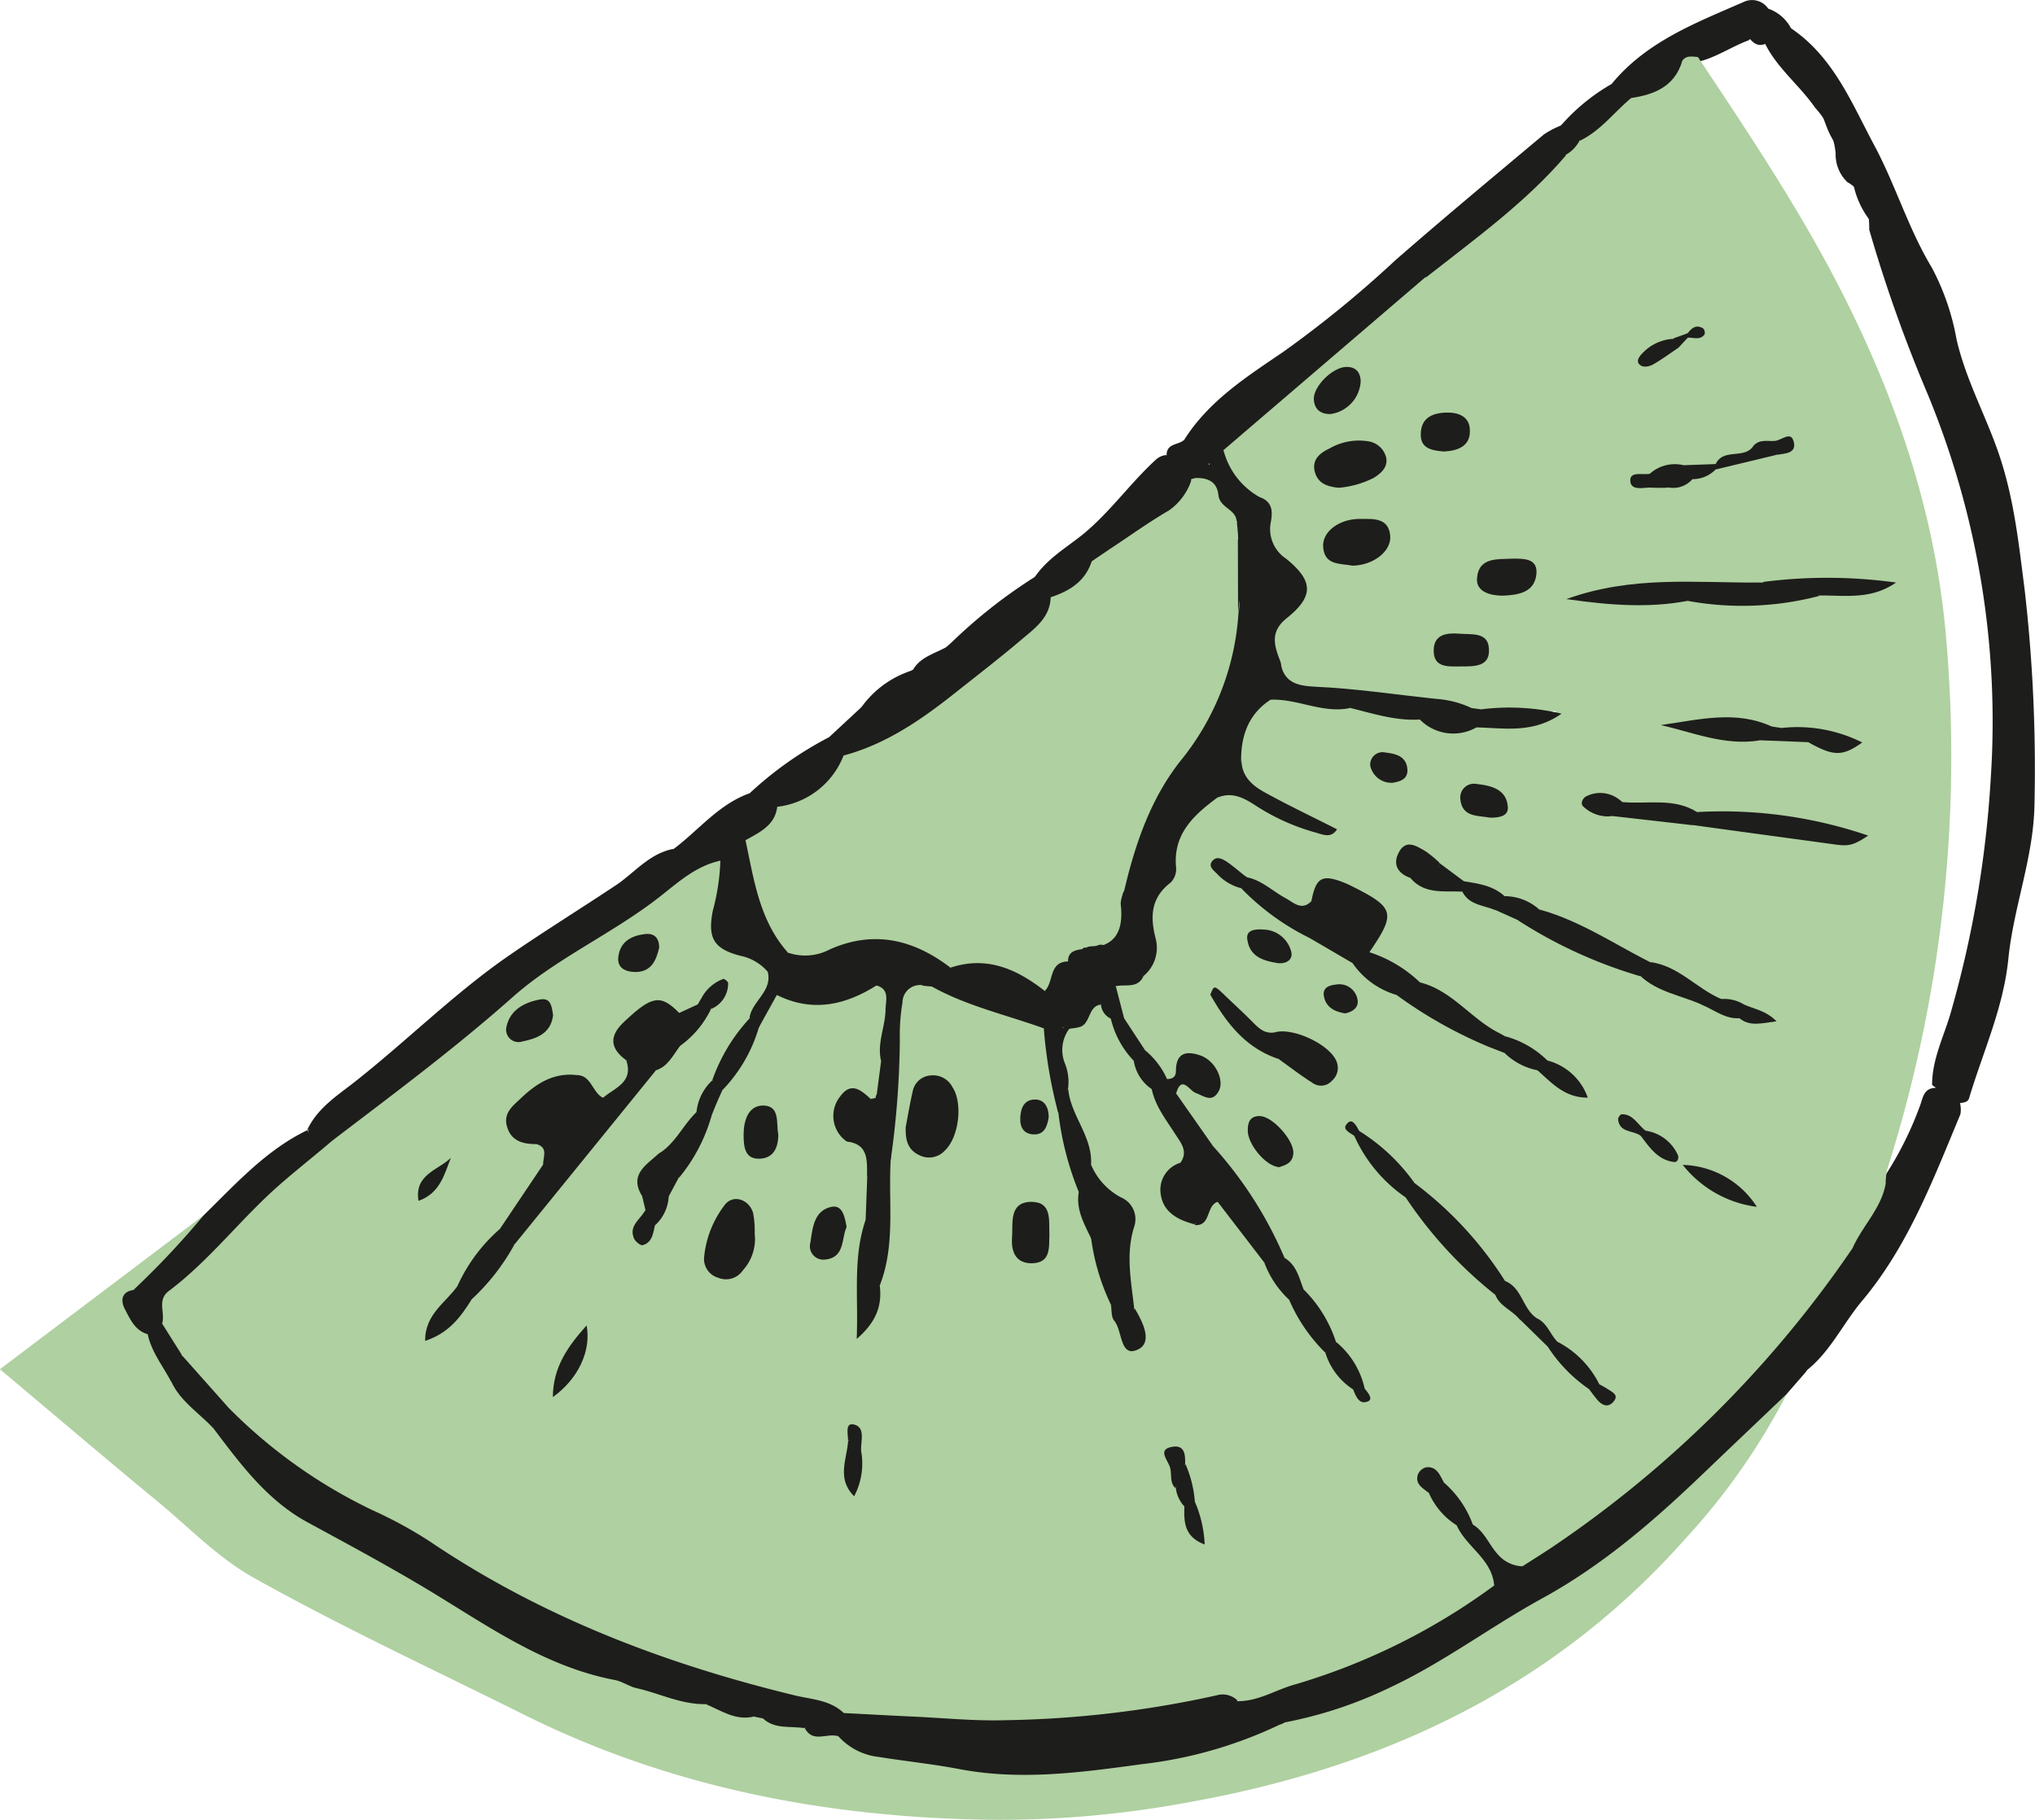 <svg xmlns="http://www.w3.org/2000/svg" viewBox="0 0 207.63 185.74"><defs><style>.cls-1{fill:#afd0a0;}.cls-2{fill:#1d1d1b;}</style></defs><g id="Capa_2" data-name="Capa 2"><g id="Capa_1-2" data-name="Capa 1"><path class="cls-1" d="M182.3,142.23a67,67,0,0,1-10.21,14.63c-13.51,15.29-30.85,23.45-50.63,27a105.24,105.24,0,0,1-20.65,1.82c-16.68-.26-32.71-3.35-47.74-10.92C44,170.25,34.86,166,26,161.05c-3.73-2.06-6.66-5.16-9.91-7.84-5.4-4.45-10.73-9-16.1-13.5L20.78,124c.56,1.1-.43,1.57-1,2.12-1.92,2-3.83,4-5.86,5.83-1.69,2.12.68,2.78,1.45,4,.74,1.6,1.65,3.09,2.49,4.64,1,2,3.05,3.21,4.38,5a35.11,35.11,0,0,0,16.37,13A30.78,30.78,0,0,1,44.13,162c3.56,2.44,7.68,3.88,11.1,6.52a3.25,3.25,0,0,0,1.28.62c5.28,1.16,10.22,3.54,15.6,4.33,1.56.45,3,1.37,4.7,1.26a3.92,3.92,0,0,1,1,.2,10.63,10.63,0,0,0,3.92.9,3,3,0,0,1,.62.26c.93.77,2.14.45,3.19.78a3.36,3.36,0,0,1,.68.28,9.42,9.42,0,0,0,3.5,1.48,90.08,90.08,0,0,0,19.64,1.55c6.16-.29,11.85-2.15,17.77-3.24,1.23-.23,2.16-1.33,3.46-1.5,9.74-2.24,17.82-7.8,26.31-12.7,8.68-5,15.46-11.95,22.52-18.71C180.24,143.22,180.79,141.89,182.3,142.23Z"/><path class="cls-2" d="M182.73,2.88c4.35,2.94,6.19,7.63,8.53,12,2.16,4.05,3.46,8.48,5.85,12.44a24.8,24.8,0,0,1,2.52,7.33c1,4.31,3.15,8.05,4.48,12.17,1.43,4.42,1.89,8.88,2.47,13.4a160.36,160.36,0,0,1,1,21.69c-.05,5.48-2.13,10.56-2.67,15.93-.5,5-2.59,9.49-4,14.2-.14.47-.59.45-1,.53-1-1-.18-1.92,0-2.87-1.16-.22-1.28,2.3-2.78,1,0-2.63,1.2-4.93,1.9-7.36a109.82,109.82,0,0,0,4.09-24,87.41,87.41,0,0,0-6.48-39.22,148.67,148.67,0,0,1-5.92-16.67c0-1.94-.32-3.78-2.24-4.87a3.91,3.91,0,0,1-1.19-2.94A7.88,7.88,0,0,0,185.2,11c-1.64-2.38-4.06-4.17-5.27-6.88C180.21,2.17,181.08,1.62,182.73,2.88Z"/><path class="cls-2" d="M182.3,142.23c-2.88,2.75-5.77,5.49-8.64,8.24-5,4.78-10.16,9.25-16.33,12.63-5.23,2.87-10.06,6.53-15.48,9.07a43.5,43.5,0,0,1-10.78,3.58c-.69.44-1.52.17-2.29.48-2.08.83-2.69.35-2.93-2a2.66,2.66,0,0,1,2.05-1.47,86.7,86.7,0,0,0,24.23-11.2,5.64,5.64,0,0,0,3-2c4.25-3.32,8.78-6.26,12.95-9.72a105.42,105.42,0,0,0,18.76-20.48c.61-.86.92-2.12,2.33-2.13,1.14.89.39,1.88.06,2.78a50.43,50.43,0,0,1-5,10Z"/><path class="cls-2" d="M120.79,44.93c2.5-4,6.41-6.49,10.1-9a112.42,112.42,0,0,0,11.45-9.35c5-4.37,10.1-8.6,15.18-12.86a9,9,0,0,1,1.66-.88c1-.5,1.58.07,2.13.78a1.53,1.53,0,0,1,.17.69,2,2,0,0,1-1.57,1.71c-1.75.24-2.52,1.83-3.73,2.79-3,2.4-5.83,5.09-8.83,7.54a4.53,4.53,0,0,0-1.74,2.21c-2.06,2.88-5.14,4.66-7.71,7-4.1,3.74-8.47,7.18-12.63,10.85-.56.45-.79,1.44-1.82,1.11C123.07,46.17,121.27,46.22,120.79,44.93Z"/><path class="cls-2" d="M68.75,86.61c2.56-1.92,4.59-4.56,7.74-5.67,1.55-.8,2.36.15,3.11,1.28-.06,2.2-1.56,3.18-3.33,3.93-1.47-.39-2.08.53-2.55,1.67-6.46,4.09-12.38,9-19,12.8-3.8,2.19-6.46,5.88-10,8.45-3,2.14-5.87,4.4-8.79,6.61a5.38,5.38,0,0,1-2.33,1.18c-1.06,0-2.19,0-2.17-1.54l0,0c8.37-7.1,17.13-13.72,25.94-20.26C61.09,92.25,64.85,89.33,68.75,86.61Z"/><path class="cls-2" d="M184.2,139.93c1-3.53,3.31-6.48,4.38-10,.25-.83,1.16-1.6.4-2.59-.41-.77,0-1.38.42-1.93a25.89,25.89,0,0,0,2.6-4.94,35.17,35.17,0,0,0,3.89-7.63c.3-.78.36-1.79,1.55-1.84a1.41,1.41,0,0,0,.4-.22c.83-.88,1.6-2.75,2.65-2.21,1.41.72-.69,1.9-.52,3a7.37,7.37,0,0,1,0,.94,2.81,2.81,0,0,1,.05,1.18c-2.8,6.71-5.36,13.54-10.17,19.21C187.93,135.25,186.65,138.06,184.2,139.93Z"/><path class="cls-2" d="M84.59,75.22l3.23-3c1.84-1.21,3.38-2.82,5.33-3.88.76-1.3,2.19-1.64,3.38-2.3,2.46-2,5-3.82,7.46-5.72,1.2-.91,2.51-1.59,3.46.37A3.61,3.61,0,0,1,106,64.31c-5.37,4.54-10.42,9.52-17,12.39a6,6,0,0,1-3,.76A2,2,0,0,1,84.59,75.22Z"/><path class="cls-2" d="M31.35,115.32c.51,1.15,1.54,1.05,2.52,1.06.16.67-.27,1.07-.73,1.38-4.41,3-7.71,7.12-11.44,10.81a22,22,0,0,1-4.48,3.56c-.74.26-1.31,1-2.09,1-1,.07-1.64-.4-1.48-1.54A86,86,0,0,0,20.78,124C24.06,120.8,27.13,117.36,31.35,115.32Z"/><path class="cls-2" d="M68.75,86.61c-2.51,2.92-5.89,4.75-8.86,7.09-8.84,7-17.78,13.77-26.7,20.63a15.17,15.17,0,0,1-1.86,1c1-2.21,3.06-3.53,4.76-4.86,5.4-4.24,10.29-9.15,15.88-13,3.45-2.38,7.09-4.64,10.65-7C64.65,89.19,66.18,87.07,68.75,86.61Z"/><path class="cls-2" d="M164.43,8.57C168,4.23,173,2.35,177.88.21a2,2,0,0,1,2.54.68,6.3,6.3,0,0,1-2,3.22c-1.71.63-3.24,1.7-5,2.15a4.9,4.9,0,0,0-1.56.44c-1.82.81-3.36,2.17-5.29,2.75a2.67,2.67,0,0,1-.69,0A2.17,2.17,0,0,1,164.43,8.57Z"/><path class="cls-2" d="M107.17,61c-.93-1.82-2.06-.94-3.12-.2-2.52,1.74-4.69,4-7.52,5.3a52.35,52.35,0,0,1,9-7.2c4.31-2.85,8.3-6.14,12.47-9.16a8.92,8.92,0,0,1,2.41-1.52,1.13,1.13,0,0,1,1.14.68,3.56,3.56,0,0,1-1.93,3.52c-2.09,1.27-4,2.77-6.12,4-.82.18-1.65.36-1.9,1.35C110.75,59.65,109.6,61.21,107.17,61Z"/><path class="cls-2" d="M84.59,75.22l1.48,1.91c-.4,3.38-3.14,5.5-6.77,5.23-.8-.73-1.58-1.51-2.81-1.42A36.51,36.51,0,0,1,84.59,75.22Z"/><path class="cls-2" d="M120.47,48.41c-4.25,3.76-9.06,6.76-13.52,10.25-.32.25-.9.16-1.37.22,1.26-1.86,3.21-3,4.89-4.34,2.8-2.29,4.86-5.27,7.51-7.68a1.82,1.82,0,0,1,1-.43A3.12,3.12,0,0,1,120.47,48.41Z"/><path class="cls-2" d="M164.43,8.57c.53.13,1.18-.09,1.56.5.29,1.18-.61,1.72-1.35,2.18-1.25.79-2,2.23-3.48,2.67-.66-.34-1.15-1-2-1A20.23,20.23,0,0,1,164.43,8.57Z"/><path class="cls-2" d="M120.47,48.41a2.35,2.35,0,0,1-1.44-2c0-1.16,1.17-1,1.76-1.5,1.23.42,2.52.8,2.56,2.47-.35.53-1,.81-1.26,1.39a.51.51,0,0,1-.57.11Z"/><path class="cls-2" d="M178.43,3.81c.63-1,.84-2.28,2-2.92a4.16,4.16,0,0,1,2.31,2c-1.52-.68-2.25-.06-2.42,1.48C179.49,4.85,178.91,4.48,178.43,3.81Z"/><path class="cls-2" d="M93.15,68.38a13.79,13.79,0,0,1-5.33,3.88A10.1,10.1,0,0,1,93.15,68.38Z"/><path class="cls-2" d="M77.84,175.34l-.93-.19A21.89,21.89,0,0,0,72,173.88c-2.49.05-4.7-1.1-7.06-1.63-.76-.17-1.45-.69-2.21-.83-6.92-1.32-12.56-5.24-18.41-8.81-4.22-2.57-8.58-4.91-12.92-7.27-4.18-2.27-6.9-6-9.64-9.62-.44-1.22-.22-2.12,1.19-2.44a3.36,3.36,0,0,1,2.42,1.37,33.63,33.63,0,0,0,9.16,6.85c7.25,3.68,14,8.17,21.19,12.06,6.23,3.39,13.13,4.82,19.67,7.31,3.63,1.39,7.7,1.34,11.06,3.55.52.35,1,.72,1.56,1s1.58.32,1.26,1.32-1.15,1-2,.9a4.29,4.29,0,0,1-1.77-.51h0c-1-.79-2.29-.56-3.43-.86l0,0C80.85,175.28,79.34,175.36,77.84,175.34Z"/><path class="cls-2" d="M85.54,177.16c1.13-.12,2.34.28,3.77-.52A8.2,8.2,0,0,1,86,174.82c1.76-1.21,3.75-.57,5.55-.44a114.2,114.2,0,0,0,31.31-1.79c1.24-.25,2.75-.86,3.42,1-.23,2.08.38,3.1,2.68,2.27a7.36,7.36,0,0,1,2.11-.13A44.15,44.15,0,0,1,116.56,180c-6.15.84-12.41,1.71-18.68.51-2.72-.52-5.49-.8-8.22-1.24A6.49,6.49,0,0,1,85.54,177.16Z"/><path class="cls-2" d="M23.29,143.65c-1.34.07-1.43,1.08-1.53,2.07-1.47-1.57-3.38-2.74-4.31-4.8-.14-1-.56-2.06.67-2.72C21,138.93,22.23,141.2,23.29,143.65Z"/><path class="cls-2" d="M13.65,131.62c1.06,2.51,2.33-.18,3.49.14-.14,1.12.1,2.29-.41,3.37a2.77,2.77,0,0,1-1.67,1c-1.3-.37-1.78-1.54-2.32-2.55C12.3,132.71,12.36,131.8,13.65,131.62Z"/><path class="cls-2" d="M15.06,136.09a1.56,1.56,0,0,1,1.44-1c1.15.81,2.17,1.7,2.07,3.29-1.24.48-.95,1.63-1.12,2.58C16.6,139.34,15.43,137.91,15.06,136.09Z"/><path class="cls-2" d="M77.84,175.34c1.75-1.08,3.16-.7,4.28,1C80.67,176.08,79.08,176.49,77.84,175.34Z"/><path class="cls-2" d="M72,173.88c1.76-.07,3.61-.44,4.91,1.27C75.05,175.6,73.58,174.53,72,173.88Z"/><path class="cls-2" d="M82.1,176.3c1.45-1,2.53-.4,3.43.86C84.41,176.77,82.91,177.92,82.1,176.3Z"/><path class="cls-2" d="M191.3,23.09A8.91,8.91,0,0,1,189,18.2C191.08,19.2,191.45,21,191.3,23.09Z"/><path class="cls-2" d="M187.93,15.44c-1.37-1.34-1.78-3.16-2.38-4.87C187.1,11.82,187.58,13.6,187.93,15.44Z"/><path class="cls-1" d="M173.24,5.82c5.2,7.82,10.43,15.63,14.69,24,5.59,11,9.5,22.54,10.6,34.92a139.13,139.13,0,0,1-6,54.65,8.12,8.12,0,0,0-.14,1.41c-.45,2.52-2.38,4.29-3.37,6.55a114.46,114.46,0,0,1-30.64,30.51c-1,.66-2,1.29-3,1.93-1.29,1-2-.19-2.79-.85a36.92,36.92,0,0,1-2.6-3.09,18.52,18.52,0,0,0-2.94-4.3c-.45-.33-.68-1.37-1.39-.82-.54.42.29.91.49,1.37.77,1.35,2.05,2.25,3,3.46.71,1.15,1.87,1.94,2.58,3.07.56.92,1.63,1.8.77,3.11a65.38,65.38,0,0,1-20.32,10.12c-2,.54-3.73,1.72-5.85,1.72a2.16,2.16,0,0,0-2.18-.6,106.93,106.93,0,0,1-21.52,2.54c-3.17.1-6.36-.23-9.54-.37-2.35-.11-4.69-.24-7-.36-1.4-1.35-3.37-1.4-5-1.8-13.25-3.22-25.82-8-37.19-15.68A44,44,0,0,0,38,154.09a52.38,52.38,0,0,1-14.67-10.44l-4.72-5.31-2.07-3.29c.34-1.07-.53-2.37.64-3.29,4.21-3.15,7.38-7.39,11.3-10.83,1.78-1.56,3.62-3,5.43-4.55,6.24-4.76,12.53-9.43,18.43-14.67,4.52-4,10.3-6.51,15.1-10.31,1.86-1.47,3.66-3.08,6.1-3.59,1.2,1.32.3,2.73.08,4-.6,3.62-.46,4,2.91,5.33A3.51,3.51,0,0,1,78.63,99c.7,2.1-.88,3.43-1.69,5a30.46,30.46,0,0,0-3.83,6.36,13.23,13.23,0,0,0-1.65,3.19,17.17,17.17,0,0,1-3.81,4.55c-1,1.07-2.56,1.9-1.72,3.81a2.67,2.67,0,0,1,.25,1.62c-.11.86-1.16,1.48-.68,2.53.75-.06.7-.76,1-1.15A15.78,15.78,0,0,0,67.84,122a11,11,0,0,1,1.07-2,24.07,24.07,0,0,0,3.16-6.18,28.24,28.24,0,0,1,1.2-2.77A23.6,23.6,0,0,0,77,104.66c.62-1.29,1-2.74,2.48-3.43,3.57,1.3,6.87,0,10.21-1,1.49.56,1.25,1.87,1.23,3,0,1.57-.49,3.11-.42,4.7a10.09,10.09,0,0,1-.49,3.53,2.26,2.26,0,0,1-.44.62,1.29,1.29,0,0,1-.65.27c-1,0-2.33-1.21-3,.61-.48,1.33-.44,2.5,1.07,3.16,2,.73,2,2.47,2,4.18a23.06,23.06,0,0,1-.17,3.9c-1.08,3.33-.84,6.75-.82,10.26,1-1.46,1-1.46,1.14-3.67,1.25-4.09.61-8.34,1.06-12.5a80.72,80.72,0,0,0,.76-10.87,16.28,16.28,0,0,1,.37-5c.33-1.22.85-2.24,2.27-2.43a3.62,3.62,0,0,1,1.23.1q4.59,1.88,9.32,3.4a4.66,4.66,0,0,1,2.64,1.45c.68,2.78,1,5.62,1.59,8.42s1.33,5.38,2,8.07c-.09,1.77.75,3.31,1.28,4.92.45,2.23,1.36,4.32,2,6.5a8,8,0,0,0,1.9,4.06c.76-1.4-.06-2.42-.38-3.51-.38-2.49-1-4.94-.29-7.52a3,3,0,0,0-1.42-3.51,6.44,6.44,0,0,1-2.64-3.57c-.44-2.74-2.34-5-2.54-7.83,0-2-1.23-4.08.16-6.06a2.79,2.79,0,0,1,.9-.62c1.31-.16,1.21-2.31,2.84-2a4.67,4.67,0,0,1,1.31,1.52c.7,1.49,1.6,2.87,2.42,4.29a19.75,19.75,0,0,0,2,3.08,28.72,28.72,0,0,0,2.53,4.49c.56,1,1.26,2.07.24,3.23-2.41,2.43-2.07,4.11,1.07,5.37,1.3,0,1.13-2,2.56-1.83,2.39,1.48,3.41,4.08,5,6.18a38.34,38.34,0,0,0,2.55,3.77,29,29,0,0,0,3.62,5.36,15.42,15.42,0,0,0,2.86,3.8c.25.1.09.61.54.52l-.23-.42a15.28,15.28,0,0,0-2.75-4.59,25.14,25.14,0,0,0-3.33-5.24,28.52,28.52,0,0,0-2-3.43,64.61,64.61,0,0,0-7.31-11.21,47.64,47.64,0,0,1-3.72-5.63c.2-1.8,1.27-1.15,2.25-.82.6.21,1.39,1,1.77-.12a1.83,1.83,0,0,0-1-2c-.72-.49-1.49-.64-2,.32-.36.66-.39,1.65-1.54,1.48-1.22-.7-1.81-2-2.77-2.95-.72-1.16-1.55-2.25-2.23-3.45-.4-1.11-1-2.2-.53-3.44.73-.78,2.09-.38,2.67-1.44a5.11,5.11,0,0,0,.88-4.5,3.94,3.94,0,0,1,1.1-4.14,3.23,3.23,0,0,0,1-2.33A8.31,8.31,0,0,1,123.85,81c1.45-.84,2.81-.34,4.06.4a29.67,29.67,0,0,0,6.74,3c-1.71-1.06-3.56-1.82-5.29-2.8s-3.2-2.13-3.26-4.35c.12-2.76.71-5.24,3.63-6.4,2.71-.43,5.24,1.1,8,.72,2.34.42,4.67.95,7,1.2a6.92,6.92,0,0,0,6.09.82c2.52-.33,5.16.31,8-1-.1,0-.66-.14-.44.09-2.32.59-4.66.12-7,.21a5.71,5.71,0,0,1-1.16-.18,39.17,39.17,0,0,0-4.15-1c-4.13-.06-8.19-.89-12.3-1.14-1.79-.1-3.1-.62-3.52-2.51a4.57,4.57,0,0,1,1.21-6c1.14-1,1.66-2.35.41-3.54-1.87-1.79-3.15-3.74-3-6.44,0-.38-.35-.7-.61-1-1.81-1.28-3.72-2.48-3.43-5.15l20.64-17.68c2.31-2.87,5.4-4.86,8.2-7.17,2.08-1.71,3.64-4,6.08-5.28a3.53,3.53,0,0,0,1.42-1.47,40.23,40.23,0,0,1,5.16-4.69,9.94,9.94,0,0,0,5.3-3.41C172,5.63,172.65,5.77,173.24,5.82Z"/><path class="cls-2" d="M152.45,161.77c-.22-2.7-2.84-3.91-3.82-6.13a1.26,1.26,0,0,1,1.64-.08c1.22.72,1.66,2.1,2.59,3.08a3.45,3.45,0,0,0,2.5,1.18A2.9,2.9,0,0,1,152.45,161.77Z"/><path class="cls-2" d="M159.77,15.86c-4.16,4.85-9.31,8.54-14.28,12.45-.76-.69.1-1,.4-1.25,4.22-3.78,8.47-7.53,12.71-11.28C159,15.41,159.42,15.31,159.77,15.86Z"/><path class="cls-2" d="M124.85,46a7.67,7.67,0,0,0,3.77,4.78c-1.24.45-1.61,1.77-2.56,2.51-1.84-1.09-2.42-3.33-4.16-4.5-.64-1.64.67-1.23,1.45-1.38C124.42,47.54,124.13,46.23,124.85,46Z"/><path class="cls-2" d="M166.43,10c-1.75,1.45-3.12,3.35-5.24,4.36a3.71,3.71,0,0,1,0-.47c1.11-2.12,3.62-2.83,4.83-4.84l.46,0A.58.58,0,0,1,166.43,10Z"/><path class="cls-1" d="M121.9,48.78c1.26-.06,2.26.32,2.41,1.71s1.86,1.44,1.86,2.77c.66.5.65,1.24.72,2,0,2.36,0,4.71,0,7.07-.39,5.24-1.55,10.18-5,14.4s-5.19,9.28-6.68,14.43a6.12,6.12,0,0,0-.28,2.08c-.18,2.89-.54,3.29-3.37,3.81-.21.09-.43.16-.64.23A4,4,0,0,0,109,98.46c-1.27.56-1.11,2.39-2.51,2.83a4.45,4.45,0,0,1-2-.83c-2-1.18-4.09-2.18-6.54-1.19A1.89,1.89,0,0,1,96.63,99c-4-2.61-8.07-3.59-12.56-1.29a4.11,4.11,0,0,1-3.9-.24A12.24,12.24,0,0,1,76.43,90c-.2-1.38-1.28-2.78-.36-4.27,1.43-.81,3-1.5,3.23-3.41a8.28,8.28,0,0,0,6.77-5.23c4.37-1.17,8-3.7,11.47-6.46,2.23-1.77,4.49-3.51,6.66-5.35,1.36-1.16,2.94-2.24,3-4.34,1.92-.63,3.52-1.61,4.19-3.67.27-1,1.2-1,1.91-1.29,2-1.32,3.91-2.7,6-3.92a6.12,6.12,0,0,0,2.3-3.2A.64.64,0,0,0,121.9,48.78Z"/><path class="cls-2" d="M76.07,85.77c.86,4,1.41,8.13,4.28,11.38a3.58,3.58,0,0,1-1.44,2.12.54.54,0,0,1-.59-.13,5,5,0,0,0-2.8-1.62c-2.7-.71-3.33-1.8-2.8-4.56a22.43,22.43,0,0,0,.78-5.15C73.54,86.1,74.15,85.11,76.07,85.77Z"/><path class="cls-2" d="M166.43,10l0-.91,5.2-2.83C170.84,8.83,168.8,9.65,166.43,10Z"/><path class="cls-2" d="M113.27,56l-1.91,1.29C111.29,55.84,112.35,56,113.27,56Z"/><path class="cls-2" d="M110.44,96.83a.35.35,0,0,1,.39-.13c.35-.23.81-.08,1.14-.23.83-.39,1.69.86,2.18.23a4.44,4.44,0,0,0,.69-4.48c-.17-.46-.46-.84-.14-1.32,1.14-4.9,2.79-9.67,6-13.58a26.53,26.53,0,0,0,5.65-14.6c.39-2.41-.2-4.92.75-7.28.07-.18.41-.53.06-.66-.14-.05-.47.36-.83.27,0-.6-.09-1.19-.13-1.79.26-1.38.31-3,2.45-2.49,1.22.49,1.2,1.51,1,2.56A3.61,3.61,0,0,0,131.21,57c2.81,2.27,2.86,3.84.08,6.07-1.75,1.4-1.28,2.81-.66,4.41a4.15,4.15,0,0,1-1,3.92c-2.23,1.45-3,3.62-3,6.15,0,1.82-1.27,2.77-2.42,3.83-2.42,1.79-4.56,3.73-4.21,7.18a1.94,1.94,0,0,1-.57,1.5c-2,1.54-2.1,3.44-1.52,5.7a3.72,3.72,0,0,1-1.28,3.86,6.18,6.18,0,0,1-4.59.15,2.64,2.64,0,0,1-.71-.31C110.61,98.74,109.82,98,110.44,96.83Z"/><path class="cls-2" d="M78.78,99.19c.43-.75.64-1.67,1.57-2a5.39,5.39,0,0,0,4.32-.32c4.51-2,8.59-1,12.35,1.9.74,2.15-.78,1.87-2,1.89l-.83-.08a4.4,4.4,0,0,0-4.81,0c-3.19,2-6.49,2.7-10,1C78,101,78.71,100,78.78,99.19Z"/><path class="cls-2" d="M51,125.4l4.4-6.55A35.5,35.5,0,0,1,61.54,112c1.18-1,3.1-1.56,2.37-3.77,1.38-.86,2.31-.29,3,1L52.54,126.92C51.14,127.31,50.65,126.79,51,125.4Z"/><path class="cls-2" d="M113.34,133.11a22.53,22.53,0,0,1-2-6.66c-.27-1.63-.81-3.2-1.16-4.81.09-1.06-.72-2.47,1.12-2.85a6.75,6.75,0,0,0,3.06,3.38,2.41,2.41,0,0,1,1.36,3c-.89,2.81-.3,5.56,0,8.34.27.81.25,1.68-.63,1.95s-.93-.82-1.37-1.28C113.5,133.89,113.58,133.43,113.34,133.11Z"/><path class="cls-2" d="M138,98.27l-4.19-2.45c-1.85-1.31-.16-2.61,0-3.92.46-2.33,1.06-2.7,3.17-1.9a8.3,8.3,0,0,1,.86.38c4.47,2.22,4.62,2.77,1.88,6.78C139.48,98,139,98.48,138,98.27Z"/><path class="cls-2" d="M95,100.62c.74-.56,2.23-.32,2-1.89,3.69-1.22,6.74.15,9.58,2.37,1.09,1.11,2.63,2,1.76,4a1.63,1.63,0,0,1-1.84-.17C102.66,103.54,98.61,102.65,95,100.62Z"/><path class="cls-2" d="M92.41,115c.22-1.14.42-2.39.71-3.63A2,2,0,0,1,95,109.73a2.22,2.22,0,0,1,2.18,1.2c1.08,1.62.66,5.11-.77,6.46a2.19,2.19,0,0,1-2.63.47C92.57,117.29,92.37,116.24,92.41,115Z"/><path class="cls-2" d="M54.75,116.74c-1.34,0-2.54-.26-3-1.72s.59-2.18,1.44-3c1.53-1.45,3.23-2.54,5.48-2.34,1.77.84,1.76,2.13.74,3.49A9.34,9.34,0,0,1,54.75,116.74Z"/><path class="cls-2" d="M129,128.83l-4.77-6.21c-1.15-.67-1.18-2-1.85-3-.28-1.25-1.32-2.86,1.29-2.78a40.77,40.77,0,0,1,7.37,11.46C130.61,129.34,130,129.85,129,128.83Z"/><path class="cls-2" d="M66.93,109.21c-1-.42-1.85-1.15-3-1-1.78-1.27-1.76-2.57-.2-4,2.78-2.62,3.68-2.79,5.59-.83,1,1.15.56,2.29,0,3.43C68.63,107.74,68.13,108.81,66.93,109.21Z"/><path class="cls-2" d="M173.15,82.86a46,46,0,0,1,17.46,2.4c-1.49,1-2,1.09-3.29.92-4.87-.67-9.75-1.32-14.62-2C172.17,83.53,172.55,83.15,173.15,82.86Z"/><path class="cls-2" d="M90.88,118.33c-.26,4.29.51,8.67-1.12,12.84-2.15-.52-1.91-2.23-1.65-3.71a10.77,10.77,0,0,0,.21-3l.16-4.27c.23-2.73.63-5.44.86-8.17,0-.15.08-.29.13-.44a1.06,1.06,0,0,1,1.23-.13C91.38,113.74,91,116,90.88,118.33Z"/><path class="cls-2" d="M157.05,92.8c4.09,1.11,7.58,3.49,11.31,5.37.26.87-.28,1.2-1,1.44a47.72,47.72,0,0,1-12.47-5.7C154.78,91.91,156.07,92.65,157.05,92.8Z"/><path class="cls-2" d="M152.57,132.12a43.25,43.25,0,0,1-9.15-9.94c-.19-.79-.11-1.42.9-1.47a37.46,37.46,0,0,1,9.24,10A3.11,3.11,0,0,1,152.57,132.12Z"/><path class="cls-2" d="M77,125.88a4.73,4.73,0,0,1-1.2,3.73,2.08,2.08,0,0,1-2.51.77,2,2,0,0,1-1.44-2.2,10.36,10.36,0,0,1,2.07-5.2c.82-1.14,2.49-.66,2.92.79A9.76,9.76,0,0,1,77,125.88Z"/><path class="cls-2" d="M136.6,49.77c-1.17-.11-2.14-.44-2.45-1.63s.46-1.9,1.48-2.37a6,6,0,0,1,3.91-.75,2.22,2.22,0,0,1,1.88,1.62c.23,1-.49,1.64-1.24,2.11A9.7,9.7,0,0,1,136.6,49.77Z"/><path class="cls-2" d="M90.88,118.33c-.56-2.23.55-4.59-.51-6.79-.29-1.07.29-2.27-.47-3.28-.44-1.78.41-3.45.45-5.19,0-.95.5-2.16-1-2.54,1.65-2,2.68-2,4.81,0a1.79,1.79,0,0,0-2.08,1.75,20,20,0,0,0-.27,3.78A91.36,91.36,0,0,1,90.88,118.33Z"/><path class="cls-2" d="M138,57.72c-1.26-.25-2.86,0-3-1.91-.12-1.54,1.64-2.94,3.94-2.86,1.13,0,2.73-.14,2.9,1.69C142,56.23,140.14,57.68,138,57.72Z"/><path class="cls-2" d="M172.19,61.31c-4,.75-7.92.45-12.37-.18,6.67-2.42,13.15-1.65,19.54-1.69-.44,1.49-1.74.93-2.71,1.07C175.15,60.72,173.53,60.2,172.19,61.31Z"/><path class="cls-2" d="M144.88,100.24c3.3.82,5.24,3.78,8.15,5.2.54,1.16.39,1.78-1.07,1.4a45.65,45.65,0,0,1-9.47-5.32A7.27,7.27,0,0,1,144.88,100.24Z"/><path class="cls-2" d="M123.7,116.85c-2.14.42-.87,1.83-.83,2.88a1.31,1.31,0,0,1-1.21,1.1c-1-.4-1.56-1-1.22-2.19.84-1.19,0-2.08-.58-3-.93-1.45-2-2.8-2.36-4.56a1.09,1.09,0,0,1,1.36-.74c.63.16.8.75,1.12,1.2Z"/><path class="cls-2" d="M129.62,71.39c.34-1.31.67-2.62,1-3.92.31,2.08,1.55,2.51,3.57,2.6,4.07.18,8.13.79,12.19,1.23-1.08,1.09-2.48.61-3.76.75-1.61.18-3.25-.37-4.85.19C135,72.85,132.38,71.27,129.62,71.39Z"/><path class="cls-2" d="M130.05,105.34c1.86-.55,5.69,1.26,6.33,3a1.73,1.73,0,0,1-.48,1.93,1.48,1.48,0,0,1-2,.21c-1.14-.71-2.2-1.54-3.3-2.32C129.87,107.3,129.27,106.47,130.05,105.34Z"/><path class="cls-2" d="M124.25,81.37c.28-1.61,2.11-2.24,2.42-3.83,0,1.69,1.12,2.62,2.37,3.31,2.41,1.33,4.9,2.51,7.38,3.77-.59.9-1.34.58-2.11.35a21.94,21.94,0,0,1-6.08-2.7C127,81.47,125.79,80.75,124.25,81.37Z"/><path class="cls-2" d="M107.07,126c-.06,1.24.2,2.87-1.81,2.9-1.68,0-2.11-1.26-2-2.66s-.36-3.61,2-3.61C107.37,122.66,107,124.56,107.07,126Z"/><path class="cls-2" d="M172.19,61.31c.12-1.49,1.2-1.39,2.27-1.47,1.64-.12,3.33.46,4.9-.4h.52c1.09.65,2.27.4,3.44.37.89,0,1.92-.3,2.28,1A31,31,0,0,1,172.19,61.31Z"/><path class="cls-2" d="M154.38,57c1.17,0,2.52,0,2.38,1.56-.18,1.94-1.93,2.15-3.42,2.22-1.2,0-2.75-.35-2.64-1.77C150.86,56.8,152.84,57.09,154.38,57Z"/><path class="cls-2" d="M179.45,75.56c-3.5.54-6.72-.83-10-1.58,3.82-.52,7.63-1.58,11.41.19C181.13,75.38,179.91,75.09,179.45,75.56Z"/><path class="cls-2" d="M133.85,91.9c1.13,1.31-1,2.61,0,3.92a25,25,0,0,1-7.21-5.19c-.19-.31-.58-.62-.39-1s.61-.37,1-.11c1.51.31,2.6,1.42,3.91,2.12C132,92.1,132.83,93,133.85,91.9Z"/><path class="cls-2" d="M185.6,60.76c-1-.75-2.16-.28-3.24-.38-.92-.09-2,.21-2.48-1a51,51,0,0,1,13.57.06C190.89,61.23,188.2,60.73,185.6,60.76Z"/><path class="cls-2" d="M51,125.4a1.44,1.44,0,0,0,1.52,1.52,22.08,22.08,0,0,1-4.43,5.69c-1.44.44-1.69-.24-1.39-1.45A17,17,0,0,1,51,125.4Z"/><path class="cls-2" d="M111.32,118.79a3.18,3.18,0,0,0-.89,2.84c-.13.22-.25.23-.36,0a30.76,30.76,0,0,1-2.08-8.06c-.19-1-.7-2.18,1-2.45C109.23,113.82,111.47,115.94,111.32,118.79Z"/><path class="cls-2" d="M108.5,104.86l-1.9-3.76c.94-.88.38-2.93,2.34-3a2.78,2.78,0,0,1,2.14,1.26,10.59,10.59,0,0,1-1.18,5.5l-.79.11A.39.39,0,0,1,108.5,104.86Z"/><path class="cls-2" d="M88.32,124.47c.94.87.57,1.89.32,2.87a3.6,3.6,0,0,0,1.12,3.83c.25,2-.32,3.7-2.35,5.45C87.59,132.24,87,128.32,88.32,124.47Z"/><path class="cls-2" d="M149,68c-1.26,0-2.78.16-2.72-1.71.05-1.6,1.39-1.73,2.63-1.63s2.9-.19,3,1.5C152.07,68.05,150.43,68,149,68Z"/><path class="cls-2" d="M120,111.58l-1-.94a.37.37,0,0,1,.06-.54c.54,0,.91-.19.92-.81,0-1.83,1-2.12,2.51-1.59s2.45,2.5,1.87,3.61c-.68,1.27-1.52.52-2.4.19C121.37,111.28,120.54,109.64,120,111.58Z"/><path class="cls-2" d="M120.44,118.64c.37.75.61,1.59,1.43,2,1.59,1.42,1.38,2.84,0,4.28-1.67-.43-3.16-1.22-3.43-3A2.88,2.88,0,0,1,120.44,118.64Z"/><path class="cls-2" d="M54.75,116.74c.84-1.29,2.32-1.84,3.37-2.88,1.24-1.22,2.28-2.53.52-4.16,1.71-.16,1.74,1.79,2.9,2.32-1.46,2.8-3.88,4.73-6.12,6.83C55.37,118.09,56,117.12,54.75,116.74Z"/><path class="cls-2" d="M138.83,38.9a3.57,3.57,0,0,1-3.1,3.35c-1,0-1.65-.48-1.68-1.56,0-1.32,1.93-3.23,3.33-3.25C138.35,37.43,138.8,38,138.83,38.9Z"/><path class="cls-2" d="M130.53,119.09c-1.4-.06-3.3-2.42-3.22-3.82,0-.75.24-1.41,1.22-1.39,1.3,0,3.51,2.49,3.43,3.79C131.89,118.7,131.13,118.88,130.53,119.09Z"/><path class="cls-2" d="M147.33,46.07c-1.17-.09-2.4-.28-2.37-1.75,0-1.66,1.17-2.23,2.76-2.22,1.33,0,2.27.57,2.25,1.87C150,45.55,148.7,46,147.33,46.07Z"/><path class="cls-2" d="M144.88,100.24c-.37,1.22-1.4,1.22-2.39,1.28A8.23,8.23,0,0,1,138,98.27l1.72-1.11A13.44,13.44,0,0,1,144.88,100.24Z"/><path class="cls-2" d="M79.41,115.74c0,1.45-.54,2.48-2,2.49s-1.53-1.32-1.54-2.43c0-1.46.47-3,2-3C79.64,112.83,79.17,114.65,79.41,115.74Z"/><path class="cls-2" d="M86.39,116.47a3.17,3.17,0,0,1-.67-4.59c1.13-1.56,2.14-.63,3.12.25C89.46,115.07,88.68,116.44,86.39,116.47Z"/><path class="cls-2" d="M86.38,125.2c-.55,1.17-.15,3.13-2.21,3.32a1.37,1.37,0,0,1-1.49-1.72c.23-1.46.34-3.21,2.07-3.64C85.94,122.86,86.18,124.1,86.38,125.2Z"/><path class="cls-2" d="M137.78,72.24c1.48-1.53,3.39-.73,5.11-.88,1.16-.11,2.33,0,3.5-.06a10.17,10.17,0,0,1,3.87,1c-1.64,1.19-3.64.64-5.43,1.12C142.39,73.56,140.1,72.81,137.78,72.24Z"/><path class="cls-2" d="M173.15,82.86l-.45,1.34-8.15-.93c-.31-.28-1.14-.13-.94-.76.29-.9,1.07-1,1.91-.67C168.07,82.08,170.76,81.36,173.15,82.86Z"/><path class="cls-2" d="M56.43,103.56c-.2,1.85-1.61,2.4-3.12,2.7a1.26,1.26,0,0,1-1.64-1.47c.36-1.74,1.82-2.51,3.44-2.81C56.23,101.78,56.29,102.74,56.43,103.56Z"/><path class="cls-2" d="M167.4,99.61l1-1.44c2.87.38,4.72,2.72,7.23,3.77-.33,1.38-1.25.69-2,.57C171.52,101.56,169.15,101.24,167.4,99.61Z"/><path class="cls-2" d="M130.05,105.34c-.3,1,.58,1.8.58,2.77-3.44-1.07-5.47-3.65-7.14-6.62a1.11,1.11,0,0,1,1.4,0c.92.88,1.85,1.73,2.74,2.62C128.31,104.79,128.94,105.53,130.05,105.34Z"/><path class="cls-2" d="M72.69,110.17a18.07,18.07,0,0,1,3.78-6.25c1-.4,1.29,0,.93,1a15.39,15.39,0,0,1-3.73,6.35C73.05,111.15,72.85,110.69,72.69,110.17Z"/><path class="cls-2" d="M65.52,122.05c-1.38-2.22.45-3.18,1.71-4.37,2-.2,2.62.66,2,2.52l-1,1.87A1.89,1.89,0,0,1,65.52,122.05Z"/><path class="cls-2" d="M69.26,120.2a2.25,2.25,0,0,0-2-2.52c1.68-1.05,2.44-2.92,3.83-4.23.66-.34,1.1,0,1.48.5A17.29,17.29,0,0,1,69.26,120.2Z"/><path class="cls-2" d="M144.32,120.71l-.9,1.47a15.1,15.1,0,0,1-5.24-6.28c-.14-.47,0-.62.5-.5A19.56,19.56,0,0,1,144.32,120.71Z"/><path class="cls-2" d="M151.11,72.38a23,23,0,0,1,8.21.44c-2.93,2.06-5.85,1.46-8.68,1.4C150,73.41,150.6,72.9,151.11,72.38Z"/><path class="cls-2" d="M133,131.56a13.32,13.32,0,0,1,3.31,5.37c-.14.61-.22,1.26-1.12,1.06a17,17,0,0,1-3.66-5.37A2.11,2.11,0,0,1,133,131.56Z"/><path class="cls-2" d="M152,83.43c-1.17-.24-2.82,0-3-1.89A1.4,1.4,0,0,1,150.69,80c1.48.16,3,.54,3.15,2.3C153.94,83.27,153,83.44,152,83.43Z"/><path class="cls-2" d="M108.5,104.86l.61.09a3.65,3.65,0,0,0-.44,3.6,5.07,5.07,0,0,1,.3,2.55c-1.16.48-.8,1.57-1,2.45a47.37,47.37,0,0,1-1.47-8.62Z"/><path class="cls-2" d="M67.26,96.68c-.3,1.28-.77,2.45-2.36,2.5-1.08,0-2-.4-1.8-1.63.2-1.45,1.3-2.07,2.67-2.24C66.76,95.19,67.24,95.68,67.26,96.68Z"/><path class="cls-2" d="M179.25,123.14a11.5,11.5,0,0,1-7.56-4.28A9.28,9.28,0,0,1,179.25,123.14Z"/><path class="cls-2" d="M151.11,72.38l-.47,1.84a4.78,4.78,0,0,1-5.81-.84c1.51-1.83,3.62-.75,5.43-1.12Z"/><path class="cls-2" d="M129,94.85a3,3,0,0,1,2.76,2.32c.16.88-.71,1.22-1.47,1.09-1.37-.23-2.71-.63-3-2.25C127.07,95.05,127.69,94.75,129,94.85Z"/><path class="cls-2" d="M56.41,142.55c0-3.06,1.56-5.21,3.44-7.31C60.34,137.83,59,140.69,56.41,142.55Z"/><path class="cls-2" d="M143.9,89.58c-1.4-.5-1.84-1.52-1.1-2.74s1.78-.47,2.62,0a11.41,11.41,0,0,1,1.43,1.17C146.67,90.09,146.5,90.17,143.9,89.58Z"/><path class="cls-2" d="M46.72,131.16c.07.86.45,1.42,1.39,1.45-1.1,1.75-2.29,3.4-4.73,4.21C43.34,134.08,45.53,132.89,46.72,131.16Z"/><path class="cls-2" d="M150.27,155.56l-1.64.08a7.41,7.41,0,0,1-2.84-3.3c-.34-1.59.48-1.49,1.54-1.06A10.32,10.32,0,0,1,150.27,155.56Z"/><path class="cls-2" d="M181.77,74.28A14.7,14.7,0,0,1,190,75.76c-2,1.43-2.92,1.42-5.45,0-.27-.82-1-.49-1.52-.59S181.75,75.2,181.77,74.28Z"/><path class="cls-2" d="M157.88,108.21A5.94,5.94,0,0,1,162,112c-2.4,0-3.68-1.52-5.13-2.79C156.71,108.38,157.06,108.06,157.88,108.21Z"/><path class="cls-2" d="M158.87,136.89a9.77,9.77,0,0,1,4.31,4.36c-.22.45-.52.71-1.05.49a15.28,15.28,0,0,1-4.23-4.36A1.21,1.21,0,0,1,158.87,136.89Z"/><path class="cls-2" d="M135.22,138l1.12-1.06a8.56,8.56,0,0,1,2.9,4.76.87.87,0,0,1-1.18.07A6.84,6.84,0,0,1,135.22,138Z"/><path class="cls-2" d="M142.11,79.87a2.21,2.21,0,0,1-2.3-1.72,1.26,1.26,0,0,1,1.53-1.37c1,.13,2.12.33,2.25,1.66C143.69,79.49,142.9,79.73,142.11,79.87Z"/><path class="cls-2" d="M86.39,116.47c2.61-.44,1.69-2.86,2.45-4.34l.5-.1c1.4,2.9-.47,5.46-.86,8.17C88.41,118.61,88.78,116.76,86.39,116.47Z"/><path class="cls-2" d="M133,131.56a1.55,1.55,0,0,1-1.47,1.06,9.84,9.84,0,0,1-2.53-3.79c.87.56,1.39-.23,2-.52C132.29,129.05,132.54,130.37,133,131.56Z"/><path class="cls-2" d="M109.9,104.84c.34-1.89-.12-3.94,1.07-5.68.09-.24.23-.26.41-.09a1.41,1.41,0,0,0,.45.07,1.86,1.86,0,0,1,1.06,1.55,2,2,0,0,1-.59,1.82C110.91,102.68,111.34,104.72,109.9,104.84Z"/><path class="cls-2" d="M113.34,133.11l1.6,2.08a2.54,2.54,0,0,0,.83-1.69c.85,1.42,1.9,3.53.26,4.23-1.79.78-1.49-2-2.37-3C113.36,134.33,113.44,133.65,113.34,133.11Z"/><path class="cls-2" d="M107,114c-.14.84-.39,1.76-1.47,1.75s-1.49-.72-1.43-1.75.44-1.78,1.46-1.81S107,113,107,114Z"/><path class="cls-2" d="M87.85,148a7.14,7.14,0,0,1-.7,4.67c-1.81-1.8-.74-3.77-.62-5.63C87.48,146.27,87.48,146.27,87.85,148Z"/><path class="cls-2" d="M143.9,89.58c1.16-.15,2.74.48,2.95-1.53l2.47,1.84a1,1,0,0,1-.11,1.09C147.34,90.88,145.34,91.29,143.9,89.58Z"/><path class="cls-2" d="M69.27,106.8l0-3.43,1.89-.87c.62-.36,1.23-.65,1.39.44A9.89,9.89,0,0,1,69.27,106.8Z"/><path class="cls-2" d="M137.22,103.4c-1.16-.2-2-.69-2.16-1.87-.07-.76.54-1,1.25-1.07a1.88,1.88,0,0,1,2.21,1.62C138.62,102.84,137.94,103.28,137.22,103.4Z"/><path class="cls-2" d="M152.57,132.12c0-.73,0-1.38,1-1.41,1.77.71,1.78,2.92,3.3,3.84a1.59,1.59,0,0,1-1.89,0C154.24,133.67,153,133.26,152.57,132.12Z"/><path class="cls-2" d="M119.07,110.1l-.06.54-1.51.48a4.26,4.26,0,0,1-1.82-2.88c-.09-.87.28-1.25,1.15-1.08A8.1,8.1,0,0,1,119.07,110.1Z"/><path class="cls-2" d="M157.88,108.21a1.66,1.66,0,0,0-1,1,6.62,6.62,0,0,1-3.38-1.78,1.51,1.51,0,0,1,.08-1.69A9.71,9.71,0,0,1,157.88,108.21Z"/><path class="cls-2" d="M149.21,91c0-.36.07-.72.11-1.09,1.5.25,3,.43,4.21,1.55.3.89-.51,1-.95,1.41C151.38,92.36,149.91,92.36,149.21,91Z"/><path class="cls-2" d="M121.89,125a5.12,5.12,0,0,0,0-4.28l1-1c.89.76,1,1.9,1.39,2.89C123,123,123.61,125.13,121.89,125Z"/><path class="cls-2" d="M181.26,46.41l-6.19,1.49a.33.33,0,0,1-.14-.36c0-.12.07-.19.12-.19.78-1.66,2.94-.45,3.85-1.85C181,45.05,181.16,45.13,181.26,46.41Z"/><path class="cls-2" d="M116.83,107.16a1.94,1.94,0,0,0-1.15,1.08,9.3,9.3,0,0,1-2.35-4.33.94.94,0,0,1,1.37,0Z"/><path class="cls-2" d="M46,118.14c-.67,1.72-1.12,3.62-3.3,4.39C42.26,119.82,44.7,119.41,46,118.14Z"/><path class="cls-2" d="M167.9,115.37a4.29,4.29,0,0,1,3.28,2.46c.14.29,0,.77-.35.74-1.67-.19-2.52-1.49-3.43-2.68C167.28,115.43,167.4,115.22,167.9,115.37Z"/><path class="cls-2" d="M171.27,35.47c-.84.56-1.65,1.16-2.52,1.67-.47.28-1.16.43-1.52,0s.23-1,.59-1.34a4.67,4.67,0,0,1,3-1.23C170.38,35.13,170.92,35.25,171.27,35.47Z"/><path class="cls-2" d="M172.68,48.89a2.61,2.61,0,0,1-2.45.85c-.55-.57-1.51-.59-1.9-1.4a3.81,3.81,0,0,1,3.45-.87C172.22,47.86,173.1,48,172.68,48.89Z"/><path class="cls-2" d="M165.52,81.84c-.38.44-2.46-.28-1,1.43a3.62,3.62,0,0,1-3-1c-.31-.32,0-.84.29-1a3.14,3.14,0,0,1,3.33.26A3.4,3.4,0,0,1,165.52,81.84Z"/><path class="cls-2" d="M72.54,114l-1.48-.5a5.12,5.12,0,0,1,1.63-3.28c.33.35.66.7,1,1.06C73.29,112.13,72.92,113,72.54,114Z"/><path class="cls-2" d="M152.58,92.85c-.08-.74.69-.9.95-1.41a5.33,5.33,0,0,1,3.52,1.36c-.78.23-1.94-.27-2.12,1.11Z"/><path class="cls-2" d="M121.91,153.23a12.1,12.1,0,0,1,1,4.36c-2.06-.77-2.12-2.26-2.07-3.81C120.85,152.9,121.3,152.92,121.91,153.23Z"/><path class="cls-2" d="M114.7,103.93l-1.37,0a1.74,1.74,0,0,1-1-1.4l.12-2a1,1,0,0,1,1.41.16Z"/><path class="cls-2" d="M181.77,74.28c.71.68,1.63.31,2.45.45s1,.44.33,1l-5.1-.2,1.37-1.39Z"/><path class="cls-2" d="M77.4,104.88c0-.59-.3-.95-.93-1,.23-1.74,2.4-2.73,1.85-4.78a2.4,2.4,0,0,1,.46,0c.29.75-.2,1.68.53,2.33Z"/><path class="cls-2" d="M121.91,153.23a1.11,1.11,0,0,0-1,.55,3.33,3.33,0,0,1-.94-1.94c-.15-1-.7-2.16,1-2.41A11.73,11.73,0,0,1,121.91,153.23Z"/><path class="cls-2" d="M127.22,89.53c-.9,0-.69.58-.58,1.1a5.05,5.05,0,0,1-2.41-1.41c-.34-.38-1-.78-.56-1.34s1-.27,1.52.06C125.89,88.43,126.54,89,127.22,89.53Z"/><path class="cls-2" d="M72.58,102.94c-.32-.58-.89-.42-1.39-.44.12-.21.23-.42.36-.62a4.16,4.16,0,0,1,2.26-2c.12,0,.47.27.48.43A2.81,2.81,0,0,1,72.58,102.94Z"/><path class="cls-2" d="M65.52,122.05l2.71,0A4.28,4.28,0,0,1,66.86,125c-1.17.06-1.31-.58-1-1.51Z"/><path class="cls-2" d="M168.33,48.34c.8.24,1.8.22,1.9,1.41a17,17,0,0,1-1.89,0c-.72,0-1.94.34-2-.68S167.61,48.49,168.33,48.34Z"/><path class="cls-2" d="M65.84,123.47a1.65,1.65,0,0,0,1,1.51c-.21.83-.27,1.8-1.27,2.07-.23.06-.74-.37-.88-.68C64.12,125.06,65.37,124.4,65.84,123.47Z"/><path class="cls-2" d="M173.59,102.51c.68-.15,1.5.22,2-.57a3.84,3.84,0,0,1,2.34.55c.49.69.19,1.1-.47,1.4C176,104,174.86,103,173.59,102.51Z"/><path class="cls-2" d="M120.92,149.43c-1.16.46-.82,1.54-1,2.41-.64-.61-.31-1.48-.57-2.2s-1.22-1.72.17-2S120.94,148.44,120.92,149.43Z"/><path class="cls-2" d="M177.46,103.89l.47-1.4c1,.47,2.21.59,3.33,1.72C179.72,104.4,178.56,104.78,177.46,103.89Z"/><path class="cls-2" d="M155,134.55h1.89c1,.52,1.28,1.61,2,2.34a1,1,0,0,1-1,.49Z"/><path class="cls-2" d="M113.83,100.63l-1.41-.16c-.2-.45-.4-.89-.59-1.33a14.38,14.38,0,0,0,4.84.47C116.07,100.9,114.82,100.4,113.83,100.63Z"/><path class="cls-2" d="M147.33,151.28c-.75,0-1.45.1-1.54,1.06-.6-.49-1.43-.89-1.13-1.87a1.26,1.26,0,0,1,.83-.75C146.6,149.58,146.91,150.53,147.33,151.28Z"/><path class="cls-2" d="M181.26,46.41c-.31-1.56-1.55-.66-2.36-.91.6-.72,1.44-.45,2.18-.51s1.65-1.08,1.94.11S182.09,46.27,181.26,46.41Z"/><path class="cls-2" d="M110.07,121.61l.36,0a7.43,7.43,0,0,1,.93,4.82C110.64,124.91,109.75,123.42,110.07,121.61Z"/><path class="cls-2" d="M162.13,141.74l1.05-.49c.27.15.55.28.81.46.47.33,1.29.61.58,1.37-.55.58-1.14.29-1.59-.24C162.68,142.49,162.41,142.11,162.13,141.74Z"/><path class="cls-2" d="M172.68,48.89l-.9-1.42,3.27-.12c0,.19,0,.37,0,.55A3.28,3.28,0,0,1,172.68,48.89Z"/><path class="cls-2" d="M167.9,115.37l-.5.52c-.77-.58-2.19-.28-2.31-1.7,0-.16.23-.5.37-.5C166.65,113.67,167.1,114.78,167.9,115.37Z"/><path class="cls-2" d="M89.9,108.26c1.43.91.9,2.1.47,3.28l-.9,0C89.61,110.48,89.75,109.37,89.9,108.26Z"/><path class="cls-2" d="M87.85,148c-.55-.17-.13-1.68-1.32-1,0-.64-.33-1.85.57-1.66C88.33,145.62,87.83,147,87.85,148Z"/><path class="cls-2" d="M172.2,34c.4-.54.88-.92,1.57-.49a.64.64,0,0,1,.15.6c-.45.65-1.14.3-1.73.35-.14-.11-.19-.21-.14-.31S172.15,34,172.2,34Z"/><path class="cls-2" d="M138.06,141.76l1.18-.07c.33.4.88,1.06.36,1.29C138.69,143.39,138.34,142.49,138.06,141.76Z"/><path class="cls-2" d="M172.2,34c0,.15,0,.31,0,.46l-.93,1c-.75,0-.85-.36-.49-.95Z"/><path class="cls-2" d="M153.56,105.74l-.08,1.69-1.52-.59c.9,0,1.13-.61,1.07-1.4Z"/><path class="cls-2" d="M138.68,115.4l-.5.5c-.47-.35-1.4-.69-.64-1.35C138,114.11,138.42,114.91,138.68,115.4Z"/><path class="cls-2" d="M124.89,101.49h-1.4C123.87,100.52,123.88,100.52,124.89,101.49Z"/><path class="cls-2" d="M114.7,90.9c1.6,2.22,1.26,5.46-.71,6.79-.65.45-.46.36-.86-.55s-1.55-.1-2.3-.44c3.07,0,3.83-1.81,3.51-4.5A3.69,3.69,0,0,1,114.7,90.9Z"/><path class="cls-2" d="M126.3,55.05l1.36-1.63c0,3.58-1.16,6.39-1.34,9.3C126.32,60.16,126.31,57.61,126.3,55.05Z"/><path class="cls-2" d="M111.38,99.07a.58.58,0,0,1-.41.09c-.86,0-1.66-.14-2-1.08,0-1,.75-1.13,1.5-1.25Z"/></g></g></svg>